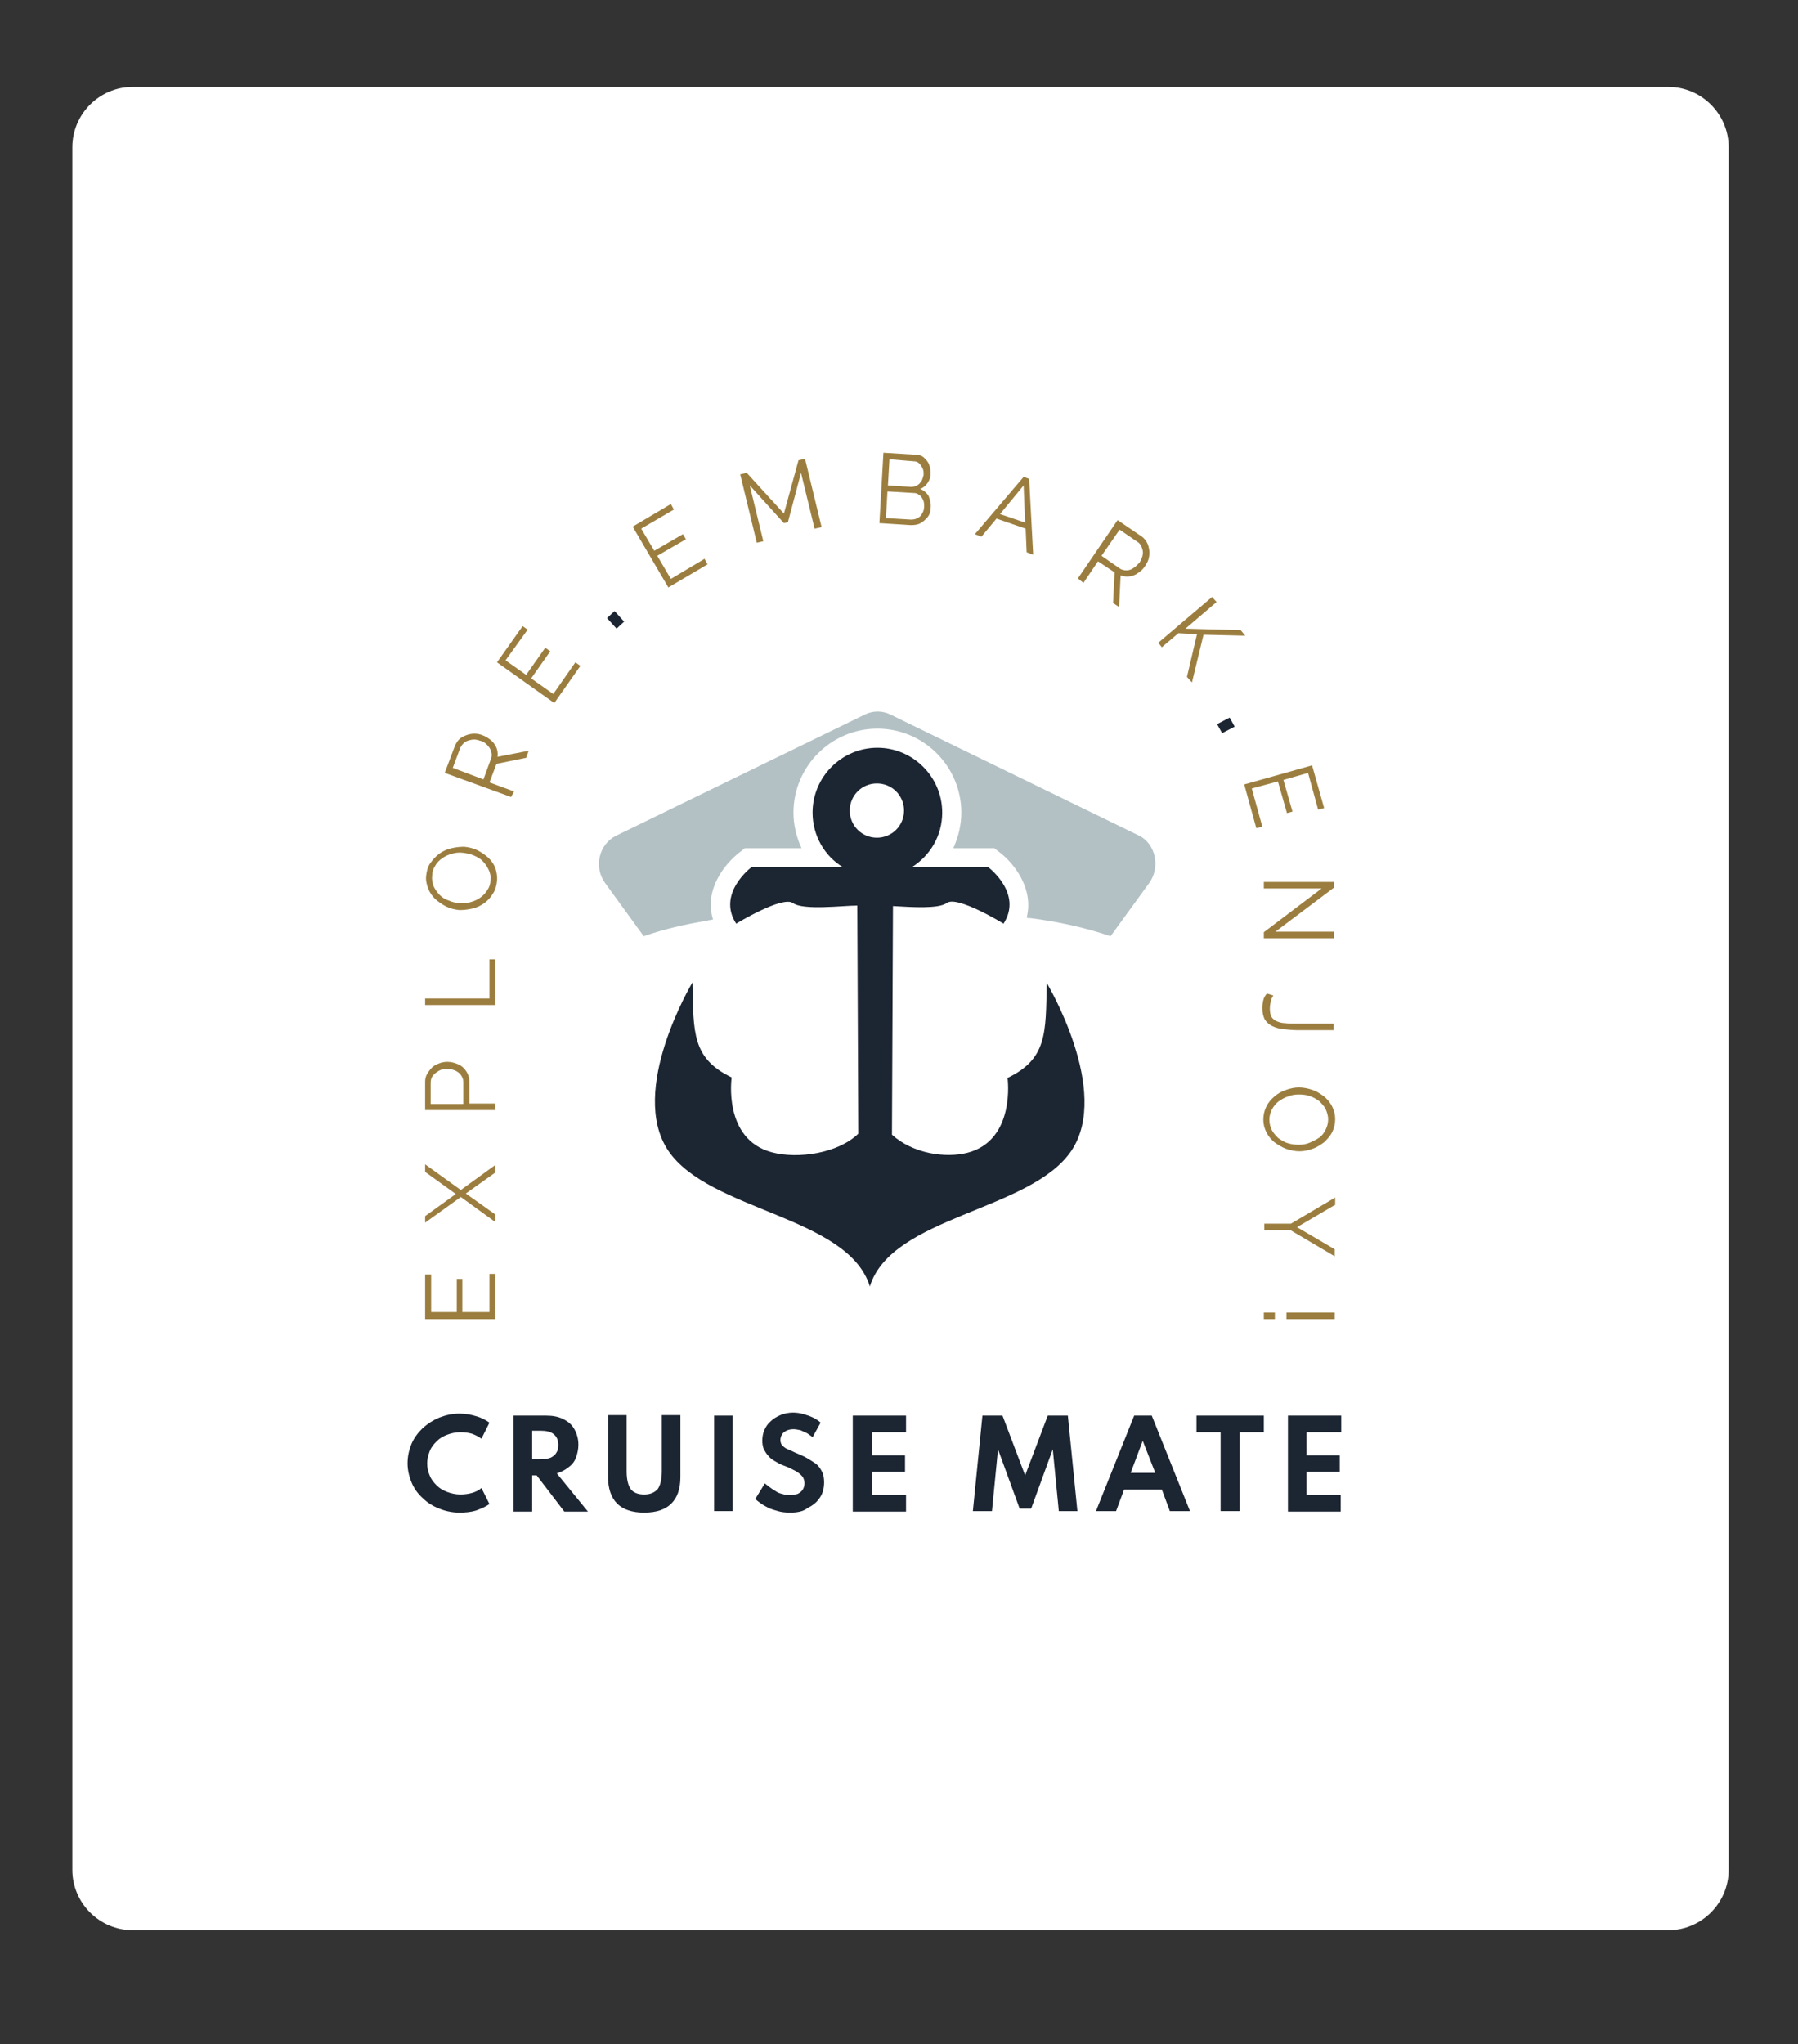 <?xml version="1.0" encoding="utf-8"?>
<!-- Generator: Adobe Illustrator 27.7.0, SVG Export Plug-In . SVG Version: 6.00 Build 0)  -->
<svg version="1.1" id="Layer_1" xmlns="http://www.w3.org/2000/svg" xmlns:xlink="http://www.w3.org/1999/xlink" x="0px" y="0px"
	 viewBox="0 0 357.8 406.8" style="enable-background:new 0 0 357.8 406.8;" xml:space="preserve">
<rect x="0" y="0" width="357.8" height="406.8" fill="#333333" stroke="none"/>
<style type="text/css">
	.st0{fill:#FFFFFF;}
	.st1{fill:#231F20;}
	.st2{fill:#F8F3E5;}
	.st3{fill:#DB916B;}
	.st4{fill:#1C2532;}
	.st5{fill:#FBF3DE;}
	.st6{fill:#FBF3DE;stroke:#B3C1C5;stroke-width:1.049;stroke-miterlimit:10;}
	.st7{fill:none;stroke:#FBF3DE;stroke-width:0.563;stroke-linecap:round;stroke-linejoin:round;stroke-miterlimit:10;}
	.st8{fill:#9B7E3F;}
	.st9{fill:#B3C1C5;}
	.st10{fill:#E9EAE5;}
	.st11{opacity:0.5;fill:#E9EAE5;}
	.st12{fill:#251E49;}
	.st13{fill:none;stroke:#9B7E3F;stroke-width:0.949;stroke-miterlimit:10;}
</style>
<path class="st0" d="M332,384.1H26.4c-6.6,0-12-5.4-12-12V29.3c0-6.6,5.4-12,12-12H332c6.6,0,12,5.4,12,12v342.8
	C344,378.7,338.6,384.1,332,384.1z"/>
<g>
	<g>
		<path class="st8" d="M97.4,253.5h1.2v9h-14v-8.9h1.2v7.5h5.1v-6.6H92v6.6h5.4V253.5z"/>
		<path class="st8" d="M84.6,242l6.1-4.4l-6.1-4.4v-1.5l7.1,5.1l6.9-5v1.5l-5.9,4.2l5.9,4.2v1.5l-6.9-5l-7.1,5.1V242z"/>
		<path class="st8" d="M98.6,220.9h-14v-5.6c0-0.6,0.1-1.1,0.4-1.6c0.3-0.5,0.6-0.9,1-1.3c0.4-0.4,0.9-0.6,1.4-0.8
			c0.5-0.2,1.1-0.3,1.6-0.3c0.8,0,1.5,0.2,2.2,0.5c0.7,0.3,1.2,0.8,1.6,1.4c0.4,0.6,0.6,1.3,0.6,2v4.4h5.2V220.9z M92.2,219.6v-4.3
			c0-0.5-0.2-1-0.5-1.4c-0.3-0.4-0.7-0.7-1.2-0.9c-0.5-0.2-1-0.3-1.6-0.3c-0.6,0-1.1,0.1-1.6,0.4c-0.5,0.3-0.9,0.6-1.2,1
			c-0.3,0.4-0.4,0.9-0.4,1.4v4.2H92.2z"/>
		<path class="st8" d="M98.6,200h-14v-1.3h12.8v-7.8h1.2V200z"/>
		<path class="st8" d="M98.9,175.3c-0.1,0.9-0.3,1.8-0.8,2.5c-0.4,0.7-1,1.4-1.7,1.9c-0.7,0.5-1.5,0.9-2.4,1.1
			c-0.9,0.2-1.7,0.3-2.6,0.3c-0.9-0.1-1.8-0.3-2.6-0.7c-0.8-0.4-1.5-0.9-2.2-1.5c-0.6-0.6-1.1-1.3-1.4-2.1c-0.3-0.8-0.5-1.6-0.4-2.5
			c0.1-0.9,0.3-1.8,0.8-2.5c0.5-0.7,1.1-1.4,1.8-1.9c0.7-0.5,1.5-0.9,2.4-1.1c0.9-0.2,1.7-0.3,2.6-0.3c0.9,0.1,1.8,0.3,2.6,0.7
			c0.8,0.4,1.5,0.9,2.2,1.5c0.6,0.6,1.1,1.3,1.4,2.1C98.8,173.5,99,174.4,98.9,175.3z M91.5,179.7c0.8,0.1,1.5,0,2.2-0.2
			c0.7-0.2,1.4-0.5,1.9-0.9c0.6-0.4,1-0.9,1.4-1.5c0.4-0.6,0.6-1.2,0.6-2c0.1-0.8-0.1-1.5-0.4-2.1c-0.3-0.6-0.7-1.2-1.2-1.7
			c-0.5-0.5-1.1-0.8-1.8-1.1c-0.7-0.3-1.4-0.4-2.1-0.5c-0.8-0.1-1.5,0-2.2,0.2c-0.7,0.2-1.4,0.5-1.9,0.9c-0.6,0.4-1.1,0.9-1.4,1.5
			c-0.4,0.6-0.6,1.2-0.6,2c-0.1,0.8,0.1,1.5,0.3,2.1c0.3,0.6,0.7,1.2,1.2,1.7c0.5,0.5,1.1,0.9,1.8,1.1
			C90,179.5,90.7,179.7,91.5,179.7z"/>
		<path class="st8" d="M101.7,158.6l-13.2-4.8l2-5.3c0.2-0.5,0.5-1,0.9-1.4c0.4-0.4,0.9-0.6,1.4-0.8c0.5-0.2,1.1-0.3,1.6-0.3
			c0.6,0,1.1,0.1,1.6,0.3c0.6,0.2,1.2,0.6,1.7,1c0.5,0.4,0.8,0.9,1.1,1.5c0.2,0.6,0.3,1.1,0.2,1.8l6.2-1.2l-0.5,1.4l-5.9,1.2
			l-1.4,3.7l4.9,1.8L101.7,158.6z M96.2,155.1l1.5-4.1c0.2-0.5,0.2-1,0-1.5c-0.1-0.5-0.4-0.9-0.8-1.3c-0.4-0.4-0.8-0.7-1.4-0.8
			c-0.5-0.2-1.1-0.3-1.6-0.2c-0.5,0.1-1,0.2-1.4,0.5c-0.4,0.3-0.7,0.7-0.9,1.1l-1.5,4L96.2,155.1z"/>
		<path class="st8" d="M114.5,131.8l1,0.7l-5.2,7.4l-11.4-8.1l5.1-7.2l1,0.7l-4.4,6.1l4.1,2.9l3.8-5.4l1,0.7l-3.8,5.4l4.4,3.1
			L114.5,131.8z"/>
		<path class="st4" d="M122.7,125.1l-1.9-2.1l1.5-1.4l1.9,2.1L122.7,125.1z"/>
		<path class="st8" d="M140.2,111.2l0.6,1.1l-7.8,4.6l-7.1-12.1l7.6-4.5l0.6,1.1l-6.5,3.8l2.6,4.4l5.7-3.3l0.6,1l-5.7,3.3l2.7,4.6
			L140.2,111.2z"/>
		<path class="st8" d="M162.1,105.2l-2.7-11.1l-2.6,9.8l-0.8,0.2l-6.8-7.5l2.7,11.1l-1.3,0.3l-3.3-13.6l1.3-0.3l7.4,8.1l2.9-10.6
			l1.3-0.3l3.3,13.6L162.1,105.2z"/>
		<path class="st8" d="M185.2,101.1c0,0.7-0.2,1.3-0.6,1.8c-0.4,0.5-0.9,0.9-1.4,1.2s-1.2,0.4-1.9,0.4l-6.3-0.4l0.8-14l6.5,0.4
			c0.6,0,1.2,0.2,1.6,0.6c0.4,0.4,0.8,0.8,1,1.4c0.2,0.6,0.3,1.1,0.3,1.7c0,0.7-0.2,1.3-0.6,1.9c-0.4,0.6-0.9,1-1.5,1.2
			c0.8,0.3,1.3,0.8,1.7,1.4C185.1,99.5,185.3,100.3,185.2,101.1z M183.9,100.8c0-0.5,0-0.9-0.2-1.3c-0.2-0.4-0.4-0.8-0.8-1
			c-0.3-0.3-0.7-0.4-1.2-0.4l-5.1-0.3l-0.3,5.3l5,0.3c0.5,0,0.9-0.1,1.3-0.3c0.4-0.2,0.7-0.5,0.9-0.9
			C183.8,101.7,183.9,101.3,183.9,100.8z M177,91.4l-0.3,5.2l4.6,0.3c0.4,0,0.8-0.1,1.2-0.3c0.4-0.2,0.6-0.5,0.9-0.9
			c0.2-0.4,0.3-0.8,0.4-1.2c0-0.5,0-0.9-0.2-1.3c-0.2-0.4-0.4-0.7-0.7-1c-0.3-0.3-0.7-0.4-1.1-0.4L177,91.4z"/>
		<path class="st8" d="M203.7,94.9l1.1,0.4l0.8,15.1l-1.3-0.5l-0.2-4.7l-5.8-2l-3,3.6l-1.3-0.5L203.7,94.9z M204,104l-0.3-7.4
			l-4.7,5.7L204,104z"/>
		<path class="st8" d="M214.5,115.1l7.9-11.6l4.7,3.2c0.5,0.3,0.8,0.7,1.1,1.2c0.3,0.5,0.4,1,0.5,1.6c0.1,0.6,0,1.1-0.1,1.6
			c-0.1,0.5-0.4,1-0.7,1.5c-0.4,0.6-0.8,1-1.4,1.4c-0.5,0.4-1.1,0.6-1.7,0.7c-0.6,0.1-1.2,0-1.8-0.2l-0.3,6.3l-1.2-0.8l0.3-6.1
			l-3.3-2.2l-2.9,4.3L214.5,115.1z M219.2,110.6l3.6,2.5c0.4,0.3,0.9,0.4,1.4,0.4c0.5,0,1-0.2,1.4-0.5c0.5-0.3,0.8-0.7,1.2-1.1
			c0.3-0.5,0.5-1,0.6-1.5c0.1-0.5,0-1-0.2-1.5c-0.2-0.5-0.5-0.9-0.9-1.1l-3.5-2.4L219.2,110.6z"/>
		<path class="st8" d="M230.5,127.9l10.7-9.1l0.9,1l-6.2,5.3l11,0.3l0.9,1.1l-8.3-0.2l-2.3,9.5l-1-1.1l2-8.5l-3.7-0.2l-3.3,2.8
			L230.5,127.9z"/>
		<path class="st4" d="M242.2,144.1l2.5-1.3l1,1.8l-2.5,1.3L242.2,144.1z"/>
		<path class="st8" d="M251.2,164.5l-1.2,0.3l-2.4-8.7l13.5-3.8l2.4,8.5l-1.2,0.3l-2-7.3l-4.9,1.4l1.8,6.3l-1.1,0.3l-1.8-6.3
			l-5.2,1.4L251.2,164.5z"/>
		<path class="st8" d="M263,176.8h-11.5v-1.3h14v1.1l-11.7,8.8h11.7v1.3h-14v-1.2L263,176.8z"/>
		<path class="st8" d="M253.4,198.1c-0.2,0.3-0.4,0.6-0.5,1.1c-0.1,0.4-0.2,0.9-0.2,1.5c0,0.7,0.1,1.2,0.3,1.6
			c0.2,0.4,0.6,0.7,1,0.9c0.5,0.2,1,0.4,1.7,0.4c0.7,0.1,1.5,0.1,2.4,0.1h7.3v1.3h-7.1c-1,0-2-0.1-2.9-0.2s-1.6-0.3-2.2-0.6
			c-0.6-0.3-1.1-0.7-1.5-1.3c-0.3-0.6-0.5-1.3-0.5-2.3c0-0.6,0.1-1.2,0.2-1.6c0.1-0.5,0.4-0.9,0.7-1.3L253.4,198.1z"/>
		<path class="st8" d="M251.4,222.8c0-0.9,0.2-1.8,0.6-2.6s0.9-1.4,1.6-2c0.7-0.6,1.4-1,2.3-1.3c0.8-0.3,1.7-0.5,2.6-0.5
			c0.9,0,1.8,0.2,2.7,0.5c0.9,0.3,1.6,0.8,2.3,1.3c0.7,0.6,1.2,1.2,1.6,2c0.4,0.8,0.6,1.6,0.6,2.5c0,0.9-0.2,1.8-0.6,2.6
			c-0.4,0.8-1,1.4-1.6,2c-0.7,0.5-1.4,1-2.3,1.3c-0.8,0.3-1.7,0.5-2.6,0.5c-0.9,0-1.8-0.2-2.7-0.5c-0.8-0.3-1.6-0.8-2.3-1.3
			c-0.7-0.6-1.2-1.2-1.6-2C251.6,224.5,251.4,223.7,251.4,222.8z M258.5,217.8c-0.8,0-1.5,0.1-2.2,0.4c-0.7,0.2-1.3,0.6-1.9,1
			c-0.5,0.4-1,1-1.3,1.6c-0.3,0.6-0.5,1.3-0.5,2c0,0.8,0.2,1.5,0.5,2.1c0.3,0.6,0.8,1.1,1.3,1.6c0.6,0.4,1.2,0.8,1.9,1
			c0.7,0.2,1.4,0.3,2.1,0.3c0.8,0,1.5-0.1,2.2-0.4s1.3-0.6,1.9-1s1-1,1.3-1.6c0.3-0.6,0.5-1.3,0.5-2c0-0.8-0.2-1.4-0.5-2.1
			c-0.3-0.6-0.8-1.1-1.3-1.6c-0.6-0.4-1.2-0.8-1.9-1C260,217.9,259.3,217.8,258.5,217.8z"/>
		<path class="st8" d="M265.6,239.8l-7.5,4.4l7.5,4.4v1.4l-8.8-5.2h-5.2v-1.3h5.3l8.8-5.2V239.8z"/>
		<path class="st8" d="M251.5,261.2h2.2v1.3h-2.2V261.2z M256,261.2h9.6v1.3H256V261.2z"/>
	</g>
</g>
<g>
	<path class="st4" d="M91.4,301c-1.4,0-2.8-0.3-4-0.8c-1.3-0.5-2.4-1.2-3.3-2.1c-1-0.9-1.7-1.9-2.2-3.1c-0.5-1.2-0.8-2.5-0.8-3.8
		c0-1.4,0.3-2.7,0.8-3.9c0.5-1.2,1.3-2.2,2.2-3.1c1-0.9,2.1-1.6,3.3-2.1c1.3-0.5,2.6-0.8,4-0.8c1.2,0,2.3,0.2,3.3,0.5
		c1.1,0.3,2,0.8,2.7,1.3l-1.6,3.2c-0.5-0.4-1.1-0.7-1.9-1c-0.7-0.2-1.5-0.3-2.3-0.3c-0.9,0-1.8,0.2-2.6,0.5s-1.5,0.7-2.1,1.3
		c-0.6,0.6-1.1,1.2-1.4,2c-0.3,0.8-0.5,1.6-0.5,2.4c0,0.9,0.2,1.7,0.5,2.4c0.3,0.8,0.8,1.4,1.4,2c0.6,0.6,1.3,1,2.1,1.3
		s1.7,0.5,2.6,0.5c0.8,0,1.6-0.1,2.3-0.3c0.7-0.2,1.4-0.5,1.9-1l1.6,3.2c-0.7,0.5-1.6,0.9-2.7,1.3C93.7,300.9,92.6,301,91.4,301z"/>
	<path class="st4" d="M102.2,300.7v-19h6.5c1.3,0,2.4,0.2,3.4,0.7c1,0.5,1.7,1.1,2.2,2s0.8,1.9,0.8,3.1c0,0.9-0.2,1.8-0.5,2.6
		c-0.3,0.8-0.8,1.4-1.5,1.9c-0.6,0.5-1.4,0.9-2.3,1.2l6.2,7.6h-4.7l-5.5-7.2h-0.9v7.2H102.2z M105.9,290.4h1.6c0.8,0,1.4-0.1,2-0.3
		c0.5-0.2,1-0.6,1.2-1c0.3-0.4,0.4-0.9,0.4-1.6c0-0.9-0.3-1.6-0.9-2.1c-0.6-0.5-1.5-0.7-2.7-0.7h-1.6V290.4z"/>
	<path class="st4" d="M128.2,301c-2.4,0-4.2-0.6-5.4-1.8c-1.2-1.2-1.8-3-1.8-5.3v-12.3h3.7v11.2c0,1.6,0.3,2.8,0.8,3.5
		c0.5,0.7,1.4,1.1,2.7,1.1c1.2,0,2.1-0.4,2.7-1.1c0.5-0.7,0.8-1.9,0.8-3.5v-11.2h3.7v12.3c0,2.4-0.6,4.1-1.8,5.3
		C132.4,300.4,130.6,301,128.2,301z"/>
	<path class="st4" d="M142.1,300.7v-19h3.7v19H142.1z"/>
	<path class="st4" d="M157.2,301c-0.9,0-1.7-0.1-2.4-0.3c-0.7-0.2-1.4-0.4-2-0.7c-0.6-0.3-1.1-0.6-1.5-0.9c-0.4-0.3-0.8-0.6-1-0.8
		l1.9-3.1c0.3,0.2,0.6,0.5,0.9,0.7c0.4,0.3,0.7,0.5,1.2,0.8c0.4,0.3,0.9,0.5,1.4,0.6c0.5,0.2,1.1,0.2,1.6,0.2c0.5,0,1-0.1,1.4-0.2
		c0.4-0.2,0.7-0.4,1-0.8c0.2-0.3,0.4-0.8,0.4-1.3c0-0.4-0.1-0.8-0.3-1.2c-0.2-0.3-0.5-0.6-0.9-0.9c-0.4-0.3-0.8-0.5-1.4-0.8
		c-0.5-0.3-1.2-0.5-1.9-0.8c-0.5-0.2-1-0.5-1.5-0.8c-0.5-0.3-0.9-0.6-1.2-1c-0.4-0.4-0.6-0.8-0.9-1.3c-0.2-0.5-0.3-1.1-0.3-1.7
		c0-0.7,0.1-1.4,0.4-2.1c0.3-0.7,0.7-1.3,1.3-1.8c0.5-0.5,1.2-0.9,1.9-1.2c0.7-0.3,1.6-0.5,2.5-0.5c0.7,0,1.4,0.1,2.1,0.3
		c0.7,0.2,1.3,0.4,1.9,0.7c0.6,0.3,1.1,0.6,1.5,1l-1.6,2.9c-0.3-0.3-0.7-0.5-1.1-0.8c-0.4-0.2-0.9-0.4-1.3-0.6
		c-0.5-0.1-1-0.2-1.4-0.2c-0.5,0-1,0.1-1.4,0.3c-0.4,0.2-0.7,0.4-0.9,0.8c-0.2,0.3-0.3,0.7-0.3,1.1c0,0.3,0.1,0.6,0.2,0.8
		c0.1,0.2,0.3,0.4,0.6,0.6c0.2,0.2,0.5,0.3,0.9,0.5c0.3,0.1,0.7,0.3,1.1,0.5c0.9,0.4,1.7,0.7,2.4,1.1c0.7,0.4,1.3,0.8,1.9,1.2
		c0.5,0.4,0.9,1,1.2,1.6c0.3,0.6,0.4,1.3,0.4,2.1c0,1.2-0.3,2.3-0.9,3.1c-0.6,0.9-1.4,1.5-2.4,2C159.8,300.8,158.6,301,157.2,301z"
		/>
	<path class="st4" d="M169.7,300.7v-19h10.6v3.3h-6.8v4.6h6.6v3.3h-6.6v4.6h6.8v3.3H169.7z"/>
	<path class="st4" d="M193.6,300.7l1.9-19h4l4.5,11.9l4.5-11.9h4l1.9,19h-3.7l-1.2-12.3l-4.3,11.8h-2.3l-4.3-11.8l-1.2,12.3H193.6z"
		/>
	<path class="st4" d="M218.1,300.7l7.6-19h3.5l7.6,19h-4l-1.6-4.3h-7.5l-1.6,4.3H218.1z M225,293.1h4.9l-2.5-6.4L225,293.1z"/>
	<path class="st4" d="M242.9,300.7V285h-4.8v-3.3h13.4v3.3h-4.8v15.7H242.9z"/>
	<path class="st4" d="M256.3,300.7v-19h10.6v3.3H260v4.6h6.6v3.3H260v4.6h6.8v3.3H256.3z"/>
</g>
<path class="st1" d="M220.4,160.1c0,0.1-0.1,0.1-0.1,0.2C220.4,160.1,220.4,160.1,220.4,160.1z"/>
<path class="st4" d="M208.3,195.6c-0.2,10,0.1,15.1-7.8,18.9c0,0,1.7,12.4-8,14.9c-4.3,1.1-10.8,0.2-15-3.6l0.2-45.5
	c3.6,0.2,9,0.6,10.7-0.6c2-1.6,11.3,4.1,11.3,4.1c3.9-6-3-11.2-3-11.2h-15.3c3.7-2.3,6.1-6.3,6.1-10.9c0-7.1-5.8-12.9-12.9-12.9
	s-12.9,5.8-12.9,12.9c0,4.6,2.4,8.7,6.1,10.9h-18.3c0,0-6.9,5.2-3,11.2c0,0,9.2-5.6,11.3-4.1c2,1.5,10,0.5,12.8,0.5l0.2,45.4
	c-4,3.9-12,5.1-17.2,3.7c-9.8-2.6-8-14.9-8-14.9c-7.9-3.8-7.6-8.9-7.8-18.9c0,0-12.9,21.5-4.8,33.5c8.1,12,35.8,13,40.1,27
	c4.3-14,32-15,40.1-27C221.2,217.1,208.3,195.6,208.3,195.6z M174.5,166.7c-3,0-5.4-2.4-5.4-5.4c0-3,2.4-5.4,5.4-5.4
	c3,0,5.4,2.4,5.4,5.4C179.9,164.3,177.5,166.7,174.5,166.7z"/>
<path class="st9" d="M228.7,175.7l-7.7,10.6c-5-1.7-10.4-2.9-16-3.6c-0.1,0-0.2,0-0.2,0c-0.2,0-0.3,0-0.5-0.1
	c1.5-5.8-2.6-10.9-5.4-13l-1-0.8h-8.2c1-2.2,1.6-4.6,1.6-7.1c0-9.2-7.5-16.7-16.7-16.7c-9.2,0-16.7,7.5-16.7,16.7
	c0,2.5,0.6,4.9,1.6,7.1h-11.3l-1,0.8c-2.9,2.2-7.2,7.5-5.3,13.4c-0.2,0-0.4,0-0.6,0.1c-0.2,0-0.4,0-0.5,0.1
	c-4.4,0.7-8.7,1.7-12.7,3.1l-7.7-10.6c-2.3-3.2-1.2-7.7,2.2-9.4l49.5-24.1c1.6-0.8,3.5-0.8,5.1,0l49.5,24.1
	C229.9,167.9,231,172.5,228.7,175.7z"/>
</svg>
